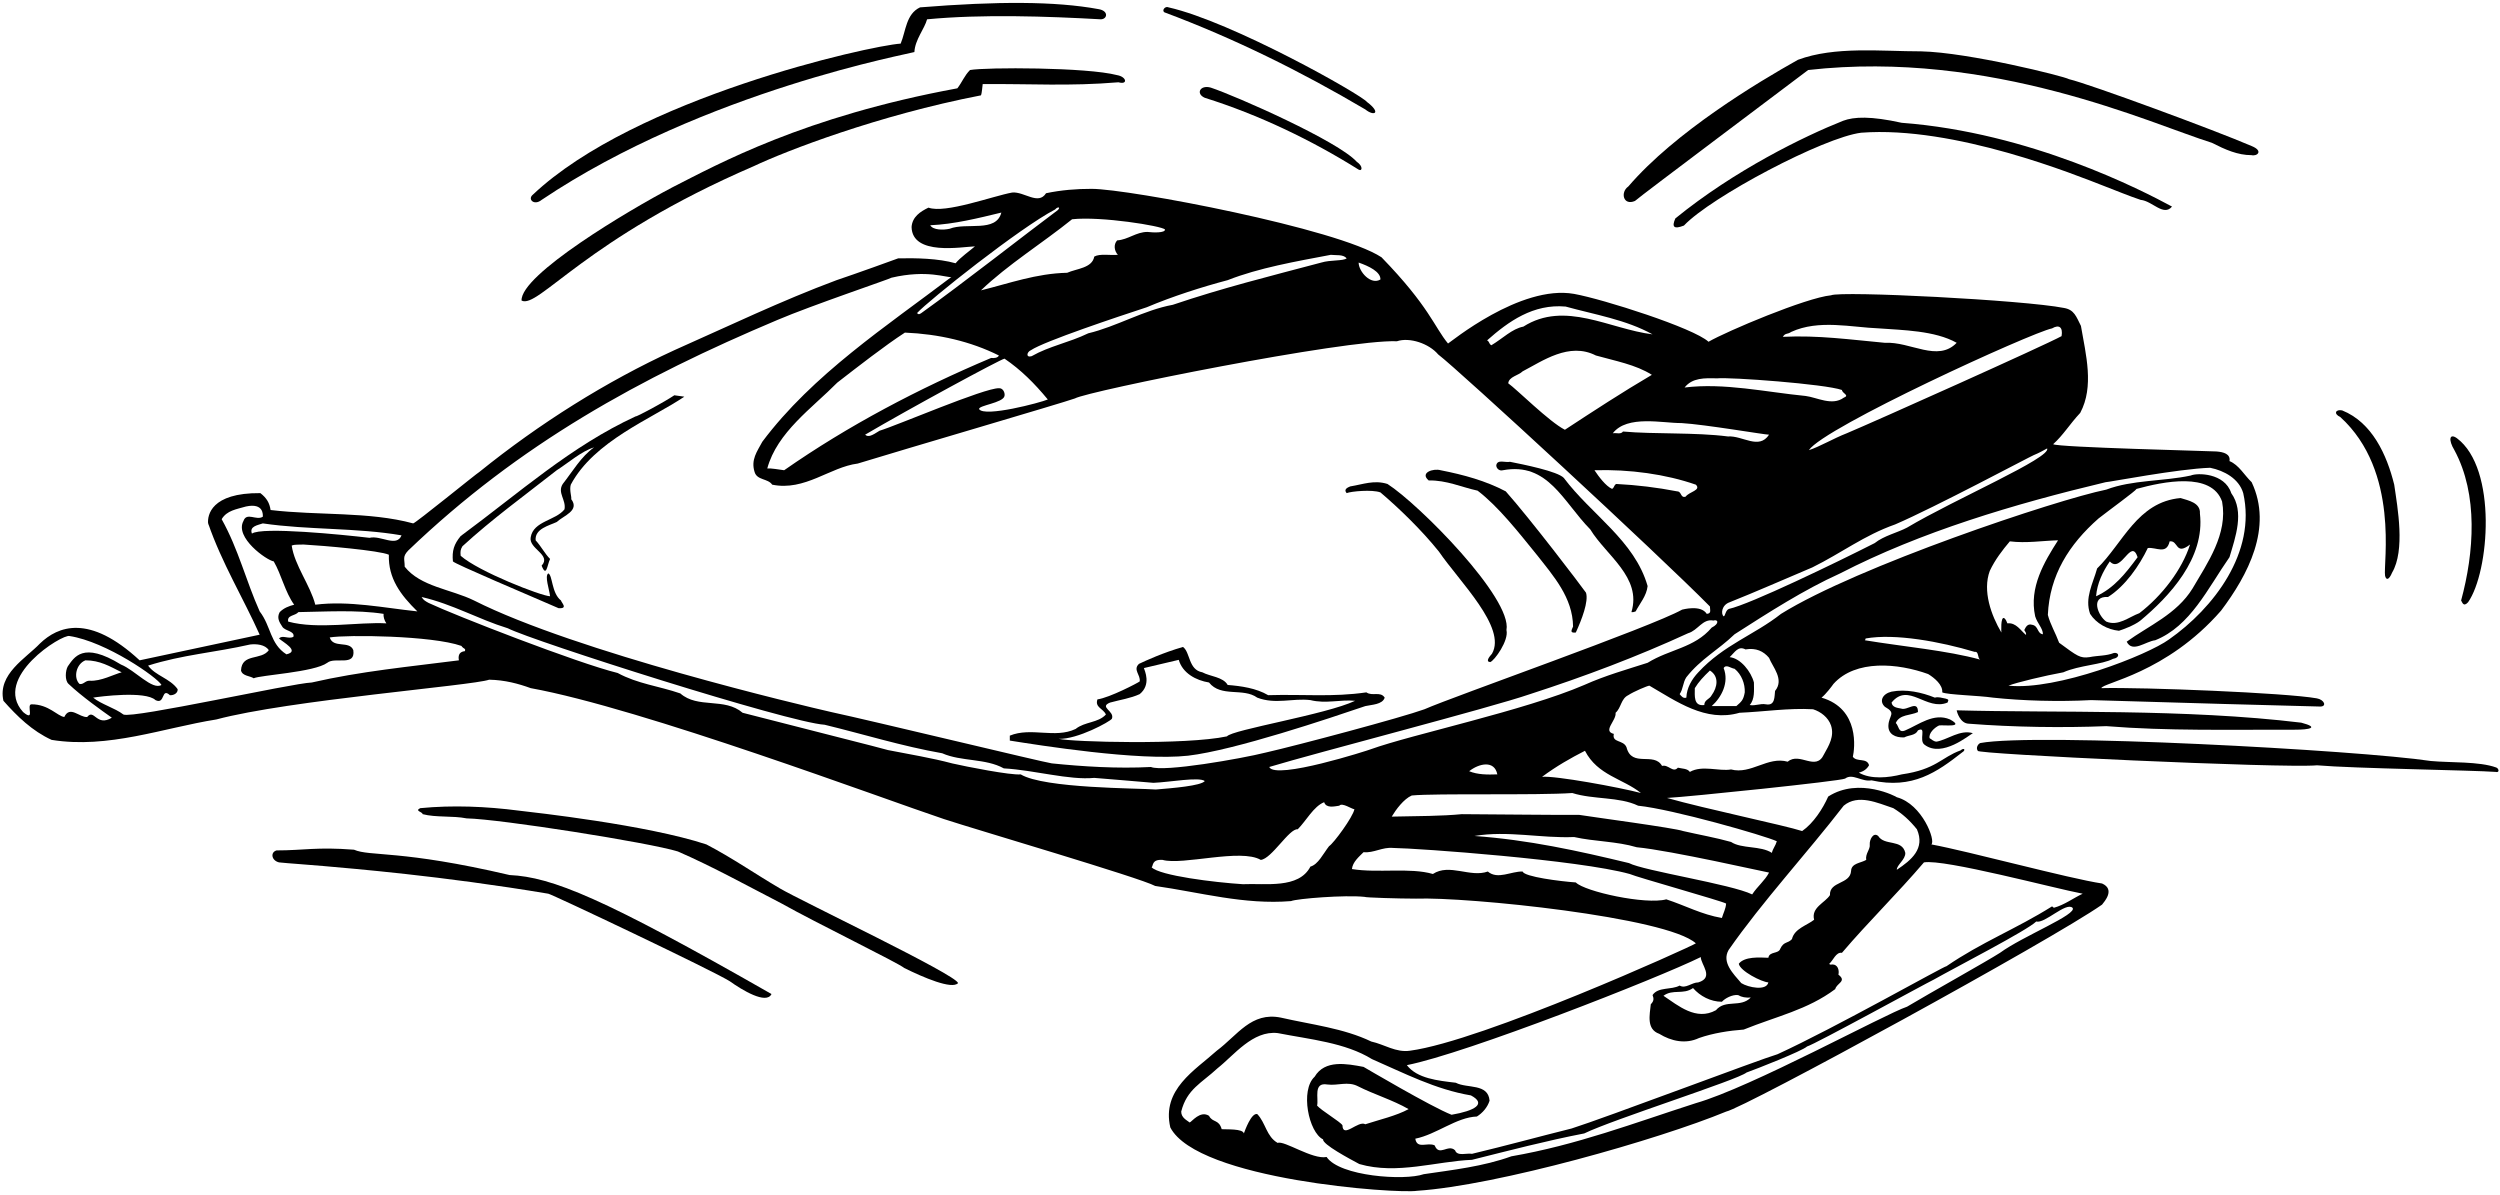 <?xml version="1.0" encoding="UTF-8"?>
<svg xmlns="http://www.w3.org/2000/svg" xmlns:xlink="http://www.w3.org/1999/xlink" width="500pt" height="239pt" viewBox="0 0 500 239" version="1.1">
<g id="surface1">
<path style=" stroke:none;fill-rule:nonzero;fill:rgb(0%,0%,0%);fill-opacity:1;" d="M 41.617 104.66 C 41.66 105.152 41.777 105.254 41.617 104.66 "/>
<path style=" stroke:none;fill-rule:nonzero;fill:rgb(0%,0%,0%);fill-opacity:1;" d="M 420.414 176.699 C 413.797 175.715 393.789 170.273 386.27 168.883 C 387.184 168.18 384.48 160.832 379.367 159.449 C 379.367 159.379 371.828 155.332 365.641 159.309 C 364.586 161.703 362.684 164.66 360.43 166.211 C 356.98 165.082 340.988 161.75 333.398 159.59 C 337.73 159.367 368.176 156.211 369.02 155.719 C 370.496 154.594 372.328 156.422 374.301 156.07 C 382.516 157.898 387.406 154.41 392.449 150.465 C 393.234 150 392.82 149.449 392.113 150.078 C 388.281 151.457 387.23 153.887 380.355 154.875 C 377.742 155.539 374.16 155.93 371.766 154.523 C 372.68 154.312 373.387 153.82 373.809 153.043 C 373.387 151.496 371.344 152.48 370.57 151.355 C 370.922 149.805 372.012 141.766 364.305 139.527 C 365.184 138.836 366.422 137.184 366.695 136.781 C 371.133 131.855 379.578 132.629 385.633 134.812 C 386.902 135.586 388.59 136.992 388.449 138.473 C 389.438 138.965 395.773 139.105 398.59 139.527 C 404.504 140.16 411.684 140.371 418.23 140.02 C 429.426 140.371 462.672 141.309 464.047 141.309 C 465.422 141.309 464.871 139.934 463.355 139.668 C 457.172 138.559 428.438 137.414 420.273 137.629 C 420.414 136.57 433.246 134.711 444.207 122.137 C 449.559 115.027 454.629 105.523 450.332 96.441 C 448.855 95.035 447.797 92.992 445.898 92.219 C 446.137 90.785 444.699 90.402 443.285 90.293 C 442.195 90.211 411.473 89.473 410.629 88.84 C 412.668 87.008 413.938 84.824 416.047 82.574 C 418.863 77.293 417.176 70.957 416.188 65.184 C 415.238 63.301 414.852 61.945 412.809 61.594 C 404.789 60 368.176 58.145 366.203 59.059 C 361.203 59.551 345.363 66.238 341.703 68.352 C 338.746 65.605 320.652 59.836 314.812 58.777 C 304.039 56.879 289.961 68.562 289.605 68.703 C 286.863 65.395 285.844 61.281 276.301 51.457 C 267.562 45.699 225.828 37.781 218.34 37.77 C 215.281 37.762 212.23 38.012 209.211 38.645 C 207.66 41.105 204.844 38.289 202.449 38.504 C 198.578 39.207 189.047 42.766 185.695 41.527 C 184.078 42.305 182.457 43.359 182.316 45.402 C 182.445 51.199 192.344 49.367 194.988 49.273 C 193.934 50.188 192.102 51.457 191.117 52.652 C 187.598 51.668 183.23 51.598 179.641 51.668 C 179.289 51.809 170.91 54.836 167.32 56.031 C 156.34 60.113 145.496 65.324 134.867 70.039 C 121.211 76.309 107.902 84.684 95.863 94.398 C 95.512 94.539 82.98 104.75 82.629 104.68 C 73.828 102.285 63.551 103.129 54.117 102.004 C 53.906 100.594 53.344 99.609 52.074 98.625 C 42.117 98.535 41.504 103.133 41.613 104.617 C 44.293 112.473 48.777 119.852 51.934 126.938 C 48.555 127.645 32.504 131.078 27.926 132.066 C 17.809 122.699 11.578 125.266 8.004 128.688 C 5.16 131.684 -0.516 134.812 0.684 140.16 C 3.426 143.258 6.457 146.215 10.328 147.977 C 21.66 149.805 32.645 145.582 43.273 143.891 C 57.738 140.023 94.457 137.133 97.836 135.938 C 101.004 136.008 103.664 136.727 106.145 137.629 C 128.414 141.676 176.812 159.824 188.793 163.816 C 195.199 165.926 228.078 175.574 231.035 177.191 C 239.977 178.461 248.844 180.992 258.211 180.219 C 259.336 179.727 269.051 178.953 272.922 179.375 C 272.922 179.516 279.82 179.727 283.199 179.727 C 293.414 179.348 333.387 183.41 339.172 188.668 C 338.324 189.301 296.438 208.227 282.004 210.141 C 279.188 210.562 276.863 208.871 274.262 208.309 C 268.699 205.633 262.293 204.93 256.168 203.523 C 250.254 202.324 247.508 207.043 243.355 210.141 C 238.988 214.082 232.301 217.883 234.062 225.488 C 239.512 236 279.469 238.793 283.41 238.16 C 299.465 237.102 331.777 227.879 345.223 222.32 C 348.953 221.543 410.414 187.965 420.414 180.922 C 420.906 180.289 423.07 177.883 420.414 176.699 Z M 368.738 161.141 C 371.625 158.746 375.496 160.578 378.664 161.633 C 380.496 162.762 381.902 164.027 383.383 165.855 C 385.07 169.73 382.277 172.016 379.367 173.953 C 379.297 173.039 381.129 171.91 381.059 170.574 C 380.426 167.758 376.906 169.234 375.637 167.195 C 374.652 166.352 373.879 167.969 373.949 168.883 C 374.09 169.871 373.031 170.715 373.242 171.98 C 372.188 172.617 370.285 172.617 370.219 174.164 C 370.074 176.91 365.852 176.207 365.992 179.023 C 365.008 180.57 362.191 181.484 362.824 183.949 C 361.414 185.078 358.883 185.711 358.391 187.824 C 357.547 188.738 356.77 188.246 356.066 189.723 C 355.715 190.848 353.883 190.215 353.672 191.555 C 351.91 191.484 348.914 191.266 347.758 192.75 C 347.996 194.199 352.336 196.41 353.672 196.48 C 353.312 198.234 349.645 197.5 348.254 196.621 C 346.633 194.723 344.309 192.469 345.719 190.004 C 352.477 180.289 361.348 170.715 368.738 161.141 Z M 350.152 199.508 C 348.109 201.621 345.086 199.789 343.184 202.043 C 339.238 204.227 335.648 201.129 332.691 199.156 C 334.594 197.75 336.637 199.016 338.605 197.609 C 340.016 199.227 342.129 200.352 344.379 200.352 C 345.012 199.648 346.492 198.875 347.617 199.016 C 348.32 199.438 349.168 199.578 350.152 199.508 Z M 325.793 172.617 C 315.586 170.152 305.66 167.969 294.887 167.195 C 301.574 166.07 308.191 167.688 314.812 167.406 C 318.895 168.32 323.328 168.25 327.344 169.449 C 334.102 170.082 353.531 174.516 353.812 174.516 C 352.969 176.137 351.488 177.262 350.434 178.883 C 346.281 176.84 328.75 174.164 325.793 172.617 Z M 355.363 168.25 C 355.078 169.234 354.59 169.66 354.375 170.574 C 352.121 169.094 348.32 169.801 346.211 168.391 C 343.254 167.547 339.664 166.914 336.637 166.211 C 334.98 165.602 318.48 163.402 315.797 162.969 C 312.797 163.035 298.312 162.852 292.352 162.832 C 288.41 163.219 283.645 163.219 278.344 163.324 C 279.188 161.914 280.738 159.801 282.355 159.098 C 287.129 158.633 307.348 159.098 314.461 158.605 C 318.684 159.945 323.82 159.309 327.625 161.141 C 334.523 161.844 352.969 167.125 355.363 168.25 Z M 316.852 136.992 C 304.91 142.133 282.422 146.867 274.117 149.863 C 273.84 150.004 255.047 156.066 253.844 153.398 C 263.137 150.582 298.055 141.57 306.012 138.824 C 316.922 135.305 327.695 131.219 337.621 126.645 C 339.594 126.082 340.508 123.688 342.691 124.109 C 343.598 123.801 343.965 124.719 342.34 125.52 C 338.887 129.602 333.961 129.812 329.523 132.559 C 325.371 133.895 321.078 135.094 316.852 136.992 Z M 328.188 158.605 C 323.965 157.48 310.938 155.086 308.406 155.367 C 311.359 153.184 314.105 151.637 316.992 150.156 C 319.527 155.086 324.598 155.719 328.188 158.605 Z M 299.465 154.875 C 297.492 154.945 295.52 154.945 293.832 154.242 C 295.797 152.676 298.898 151.988 299.465 154.875 Z M 366.203 145.09 C 366.906 147.273 365.781 149.102 364.797 150.863 C 363.176 154.383 359.938 150.297 357.547 152.34 C 353.531 151.215 350.223 154.945 346.211 153.891 C 343.816 154.312 340.438 152.973 337.973 154.383 C 337.48 153.676 336.426 153.75 335.578 153.535 C 334.594 154.664 333.68 152.832 332.41 153.184 C 330.793 150.297 326.355 153.605 325.301 149.453 C 324.668 147.906 322.344 148.609 322.766 146.777 C 320.441 146.215 323.328 144.102 323.117 142.555 C 324.246 141.57 324.176 139.738 325.652 139.035 C 326.711 138.328 329.523 137.133 329.879 137.133 C 335.227 140.23 341.141 144.527 347.898 142.555 C 352.828 142.344 357.758 141.57 362.613 141.852 C 364.16 142.344 365.641 143.469 366.203 145.09 Z M 344.73 133.613 C 345.223 132.77 346.211 133.684 346.914 133.754 C 348.32 134.883 349.027 136.781 348.953 138.473 C 348.676 140.02 348.32 140.301 347.266 141.219 C 345.789 141.219 344.027 141.219 342.34 141.219 C 344.309 139.457 345.859 136.5 344.73 133.613 Z M 350.785 136.5 C 350.223 134.316 348.109 131.645 345.93 131.43 C 346.984 130.445 347.617 129.109 349.098 129.883 C 351.207 129.531 352.688 130.234 353.812 131.57 C 354.516 133.402 356.91 135.867 355.012 138.191 C 354.871 139.246 355.078 141.219 353.18 140.863 C 351.984 140.652 351.137 141.219 349.941 141.008 C 350.996 139.809 350.785 138.051 350.785 136.5 Z M 342.34 139.035 C 341.914 139.879 340.859 139.949 340.859 141.008 C 338.676 141.285 338.961 139.176 338.961 137.629 C 339.734 136.359 340.719 135.305 341.984 134.105 C 343.887 135.305 343.465 137.484 342.34 139.035 Z M 372.965 128.051 C 373.031 127.91 373.172 127.84 373.102 127.699 C 379.031 126.641 388.098 128.336 394.926 130.375 C 395.844 130.234 395.422 131.645 396.055 131.926 C 389.438 130.094 380.637 129.32 372.965 128.051 Z M 400.84 123.617 C 400.066 123.266 400.277 126.504 400.277 126.504 C 398.234 123.055 396.477 118.195 397.953 114.184 C 399.012 111.93 400.488 110.027 401.969 108.27 C 405.207 108.691 408.656 108.129 411.613 108.059 C 408.867 112.352 405.77 117.492 407.035 123.266 C 407.461 124.672 408.586 125.656 408.586 126.855 C 407.387 126.715 407.738 125.164 406.402 124.953 C 405.488 124.672 405.137 125.445 404.855 126.012 C 405.066 126.363 405.277 126.574 405.207 126.996 C 404.148 126.152 403.234 124.461 401.477 124.672 C 401.336 124.32 401.191 123.898 400.84 123.617 Z M 421.117 96.441 C 421.75 96.441 435.617 93.766 442.027 93.555 C 444.844 94.117 447.797 95.738 448.645 98.625 C 451.316 110.453 442.73 121.633 433.789 127.898 C 429.535 130.996 411.383 138.145 401.688 137.133 C 403.27 136.496 409.047 135.121 412.668 134.461 C 415.836 133.051 420.461 132.922 422.594 131.77 C 424.035 131.547 423.863 130.445 422.805 130.586 C 421.188 131.219 419.637 131.078 417.879 131.43 C 416.059 131.684 415.508 131.27 411.824 128.547 C 411.109 126.598 410.062 124.883 409.57 122.984 C 409.922 115.027 413.797 108.902 419.711 103.691 C 421.961 101.934 427.102 98.203 427.312 97.781 C 432.559 96.348 442.32 94.281 444.418 100.312 C 445.617 106.789 441.465 112.633 438.504 117.703 C 435.34 122.844 429.703 125.164 425.34 128.336 C 426.469 130.656 429.141 128.262 431.043 128.051 C 438.082 125.234 441.531 117.703 445.898 111.438 C 447.094 107.426 448.926 102.355 446.25 98.625 C 444.934 94.559 439.422 94.539 438.152 95.105 C 432.594 96.301 426.469 95.949 421.258 97.922 C 411.262 99.961 371.508 113.258 356.207 122.773 C 350.855 126.996 344.73 128.969 339.664 134.461 C 338.395 135.797 337.34 137.555 337.27 139.527 C 336.637 139.738 336.281 139.246 335.93 138.824 C 336.637 137.836 336.566 136.5 337.27 135.445 C 340.227 131.715 343.535 130.094 346.914 126.855 C 353.742 122.488 360.715 117.984 368.035 114.676 C 384.156 106.367 402.812 100.809 421.117 96.441 Z M 345.93 120.449 C 351.066 118.406 356.98 115.801 362.473 113.48 C 368.316 110.594 372.82 107.07 379.016 104.891 C 386.902 101.512 406.113 91.258 406.754 91.02 C 407.762 90.617 408.656 90.105 409.43 89.684 C 410.328 91.531 390.984 99.82 381.41 105.523 C 379.578 106.508 376.766 107.145 374.934 108.621 C 367.43 112.434 350.012 120.867 345.773 121.785 C 345.07 122.066 345.062 123.25 344.73 123.266 C 344.145 122.793 344.309 121.012 345.93 120.449 Z M 412.316 67.227 C 408.949 69.078 375.074 84.25 369.371 86.645 C 366.695 87.684 363.945 89.332 361.77 90.035 C 364.77 85.484 406.297 66.508 410.414 65.676 C 411.797 64.859 412.621 65.406 412.316 67.227 Z M 358.246 66.383 C 363.738 63.848 370.285 65.465 375.777 65.676 C 380.426 66.027 386.973 66.098 391.336 68.562 C 387.535 72.504 382.113 68.281 376.977 68.562 C 370.074 67.93 363.668 67.016 356.559 67.367 C 357.121 66.52 357.402 66.945 358.246 66.383 Z M 343.395 75.672 C 345.93 75.391 365.008 76.801 368.387 77.996 C 368.457 78.699 370.004 79.055 368.738 79.547 C 366.414 81.234 363.387 79.477 361.137 79.195 C 353.18 78.418 344.801 76.52 336.918 77.504 C 338.465 75.531 340.93 75.602 343.395 75.672 Z M 353.812 86.938 C 351.77 90.035 348.531 87.078 345.574 87.289 C 339.027 86.445 330.863 86.867 324.598 86.305 C 324.176 86.938 323.258 86.516 322.555 86.656 C 325.441 82.926 332.598 84.656 336.281 84.613 C 341.07 84.895 352.898 86.938 353.812 86.938 Z M 339.172 96.934 C 340.297 98.062 337.832 98.344 337.129 99.328 C 336.07 99.68 336.355 98.273 335.438 98.273 C 331.426 97.496 327.414 97.004 323.258 96.793 C 322.766 97.004 322.906 97.496 322.414 97.781 C 321.148 97.215 319.738 95.316 318.895 94.047 C 325.934 93.836 333.145 94.836 339.172 96.934 Z M 312.98 85.953 C 309.883 84.402 303.266 77.785 301.645 76.66 C 301.785 75.32 303.688 75.109 304.531 74.266 C 308.477 72.223 313.824 68.352 319.176 71.098 C 322.906 72.152 327.203 72.93 330.371 74.969 C 324.387 78.488 318.895 82.078 312.98 85.953 Z M 313.121 61.312 C 318.965 62.93 325.16 63.914 330.512 66.871 C 321.922 65.816 312.98 60.047 304.672 65.324 C 302.422 65.746 300.52 67.719 298.266 69.055 C 297.703 68.703 297.984 68.422 297.422 68.07 C 301.715 64.27 306.645 60.746 313.121 61.312 Z M 276.09 55.891 C 274.203 57.086 271.73 54.336 271.727 52.512 C 273.746 53.215 276.129 54.336 276.09 55.891 Z M 266.164 50.965 C 267.219 51.105 268.629 50.82 269.332 51.668 C 268.629 52.23 266.094 51.949 264.262 52.512 C 253.914 55.258 244.551 57.578 234.555 60.961 C 228.781 62.016 223.289 65.324 217.656 66.66 C 213.715 68.562 209.914 69.195 206.324 71.238 C 205.129 71.59 205.34 70.395 206.184 70.039 C 208.844 68.25 223.695 63.301 229.344 61.453 C 234.512 59.266 240.469 57.371 245.535 56.031 C 251.801 53.566 259.125 52.301 266.164 50.965 Z M 199.777 77.645 C 196.891 77.574 179.328 85.117 175.91 86.148 C 174.379 87.133 173.645 87.5 173.023 86.938 C 181.754 81.797 200.059 71.871 200.902 71.73 C 204.211 73.984 206.887 76.66 209.562 79.898 C 208.082 80.531 196.93 83.488 195.828 81.836 C 195.586 81.078 200.621 80.602 200.902 79.195 C 201.043 78.488 200.551 77.574 199.777 77.645 Z M 156.832 94.047 C 155.703 93.906 154.297 93.625 153.453 93.695 C 155.422 86.445 162.465 81.586 167.461 76.52 C 171.547 73.352 176.965 69.129 180.98 66.52 C 187.738 66.805 194.145 68.281 199.777 71.098 C 199.566 71.59 198.789 71.66 198.227 71.59 C 183.727 77.715 169.645 85.105 156.832 94.047 Z M 233.004 45.895 C 233.047 46.617 230.613 46.527 229.484 46.387 C 227.23 46.387 225.613 47.938 223.43 48.078 C 222.656 48.922 222.867 50.188 223.57 50.965 C 222.023 51.105 219.98 50.68 218.855 51.316 C 218.434 53.637 215.336 53.711 213.434 54.555 C 207.238 54.695 201.887 56.664 196.188 58.074 C 201.535 52.934 208.574 48.57 214.418 43.852 C 220.191 43.219 232.371 45.191 233.004 45.895 Z M 189.922 45.754 C 188.652 46.035 186.609 46.035 186.047 45.051 C 190.836 44.84 195.621 43.641 200.27 42.516 C 199.215 46.598 193.301 44.414 189.922 45.754 Z M 211.039 41.883 C 211.457 41.348 212.215 41.328 211.582 42.004 C 205.27 46.707 192.48 56.746 184.219 62.648 C 183.547 63.07 183.652 62.648 183.371 62.648 C 185.766 60.047 203.895 45.609 211.039 41.883 Z M 81.645 110.102 C 103.891 88.77 128.109 75.531 155.492 63.988 C 162.254 61.102 178.305 55.68 178.305 55.539 C 185.469 53.859 189.426 55.609 190.273 55.398 C 177.391 65.184 162.535 74.898 152.465 88.348 C 151.41 90.316 150.145 91.938 150.918 94.398 C 151.41 96.09 153.594 95.668 154.438 96.934 C 160.984 98.273 165.984 93.414 171.547 92.711 C 180.695 89.895 212.695 80.531 214.98 79.688 C 217.59 78.207 268.922 67.852 279.391 68.25 C 281.922 67.402 285.805 68.703 287.637 70.887 C 291.766 74.023 331.637 110.805 341.984 121.293 C 341.984 121.996 342.34 122.703 341.352 122.773 C 340.156 120.871 336.496 121.926 336.426 121.926 C 330.16 125.445 290.805 139.246 284.891 141.852 C 280.344 143.508 259.719 149.008 253.141 150.512 C 248.172 151.758 232.723 154.453 230.188 153.398 C 223.5 153.75 216.559 153.309 210.363 152.676 C 208.742 152.465 174.434 144.172 166.266 142.414 C 160.59 141.125 115.215 130.398 94.809 120.098 C 90.23 117.844 84.105 117.352 80.938 113.34 C 80.938 111.789 80.445 111.367 81.645 110.102 Z M 77.277 124.672 C 71.711 124.352 63.551 125.941 57.637 124.32 C 57.355 122.984 59.043 123.195 59.68 122.422 C 64.816 122.348 71.363 121.926 76.715 122.773 C 76.645 123.266 76.855 124.109 77.277 124.672 Z M 63.059 120.941 C 62.07 117.07 58.902 113.059 58.34 109.113 C 59.043 108.832 59.891 108.973 60.664 108.902 C 64.742 109.133 75.941 110.102 77.77 110.945 C 77.629 115.66 80.094 118.969 83.473 122.277 C 76.785 121.574 69.816 120.098 63.059 120.941 Z M 80.305 107.07 C 79.32 109.535 76.152 107.004 73.898 107.566 C 68.547 106.934 52.355 105.312 50.387 106.719 C 49.82 105.242 51.582 105.031 52.566 104.68 C 61.648 106.016 71.363 105.523 80.305 107.07 Z M 44.332 103.836 C 45.387 102.074 47.289 101.863 49.188 101.301 C 52.828 100.516 52.566 103.059 52.566 103.34 C 51.301 104.188 49.328 102.355 48.695 104.188 C 46.863 107.496 53.344 112.07 54.75 112.281 C 56.297 114.957 57.004 118.406 58.832 120.941 C 57.777 121.223 56.793 121.574 55.945 122.422 C 55.312 123.547 55.875 124.461 56.441 125.305 C 56.934 126.223 58.973 126.152 58.691 127.348 C 57.777 127.91 56.492 126.918 55.805 127.699 C 56.492 128.383 60.102 130.234 57.285 130.867 C 53.977 128.758 54.258 125.305 51.934 122.277 C 49.188 116.152 47.711 109.891 44.332 103.836 Z M 17.438 143.398 C 15.891 143.539 13.988 141.008 12.859 143.398 C 11.523 143.258 9.742 140.852 6.312 140.863 C 5.16 140.852 7.16 144.527 4.625 142.414 C -1.621 135.535 12.492 126.734 13.918 127.207 C 21.238 128.336 31.559 135.535 32.293 136.992 C 30.461 138.102 27.012 134.035 24.195 132.91 C 16.527 128.199 14.832 131.504 13.566 133.262 C 13.074 134.105 12.934 136.078 13.707 136.781 C 16.383 139.316 20.379 142.133 22.367 143.539 C 19.277 145.434 18.844 141.641 17.438 143.398 Z M 24.336 134.461 C 22.719 134.883 20.184 136.289 17.93 136.148 C 17.086 136.078 16.664 136.992 15.891 136.781 C 14.621 135.516 15.254 132.77 17.086 132.066 C 19.973 132.066 21.945 133.262 24.336 134.461 Z M 92.977 130.234 C 91.328 130.398 91.781 131.926 91.781 132.066 C 81.926 133.332 72.141 134.246 62.352 136.5 C 58.41 136.641 26.59 143.75 24.688 142.906 C 22.93 141.57 20.254 140.863 18.633 139.527 C 19.832 139.316 29.125 138.117 31.094 140.02 C 33.066 141.008 32.223 137.414 33.98 139.035 C 34.758 139.105 35.602 138.613 35.531 137.836 C 33.98 135.656 31.094 135.16 29.617 133.121 C 36.516 130.938 42.922 130.516 50.031 128.898 C 51.301 128.758 52.988 128.898 53.766 130.023 C 52.285 132.137 48.344 130.586 48.203 134.105 C 48.484 135.234 50.031 135.16 50.738 135.656 C 52.004 135.02 62.848 134.461 65.453 132.559 C 67 131.289 71.152 133.402 70.66 130.023 C 69.887 128.051 66.648 129.742 65.945 127.488 C 69.328 126.918 86.379 127.102 92.273 129.18 C 92.766 129.883 93.188 129.602 92.977 130.234 Z M 190.484 152.691 C 186.258 151.566 181.895 150.863 177.602 150.016 C 177.316 149.875 158.027 145.02 148.523 142.555 C 144.934 139.457 139.582 141.781 136.062 138.684 C 131.77 137.203 127.547 136.781 123.531 134.598 C 115.508 132.629 90.961 123.066 85.727 120.59 C 85.094 120.238 84.672 120.027 84.32 119.395 C 90.656 120.871 95.543 123.801 101.566 125.656 C 106.496 128.191 157.746 144.527 164.926 144.949 C 172.742 146.848 180.414 149.242 188.441 150.652 C 192.242 152.34 197.102 151.637 200.762 153.676 C 206.957 154.031 213.797 156.066 218.855 155.578 C 222.41 155.883 226.738 156.211 230.684 156.566 C 233.961 156.434 239.828 155.332 240.961 156.211 C 240.195 157.168 234.555 157.621 231.176 157.902 C 227.656 157.621 208.844 157.719 204.141 154.875 C 202.172 155.086 193.23 153.324 190.484 152.691 Z M 265.812 169.234 C 264.613 170.785 263.629 172.898 262.082 173.32 C 259.758 177.824 253.07 176.629 248.562 176.84 C 242.934 176.488 231.945 175.133 230.328 173.461 C 230.684 173.18 230.297 171.836 232.512 171.98 C 236.523 173.109 248.172 169.633 252.152 171.98 C 254.336 171.77 257.855 165.645 259.547 165.855 C 261.234 164.168 262.715 161.281 264.828 160.438 C 265.25 161.703 266.867 161.281 267.855 161.141 C 268.418 160.438 270.387 161.844 270.883 161.844 C 270.598 163.395 266.727 168.672 265.812 169.234 Z M 333.258 179.867 C 329.172 180.992 316.922 178.316 315.164 176.488 C 312.137 176.277 304.812 175.359 304.531 174.305 C 302.211 174.234 299.535 175.996 297.562 174.305 C 294.043 175.574 289.891 172.617 286.578 174.797 C 282.004 173.461 275.598 174.656 270.387 173.812 C 270.527 172.406 271.797 171.348 272.711 170.434 C 274.754 170.645 276.441 169.379 278.625 169.59 C 283.695 169.66 315.797 171.98 325.934 174.797 C 327.344 175.43 344.449 180.219 345.223 180.711 C 345.152 181.77 344.66 182.613 344.379 183.598 C 340.297 182.895 337.129 181.133 333.258 179.867 Z M 399.996 190.566 C 397.496 192.184 385.672 198.785 381.41 201.34 C 376.977 202.816 350.195 217.484 339.172 220.629 C 326.711 224.641 315.305 229.008 302.281 231.262 C 296.648 233.301 290.52 233.984 284.75 234.836 C 280.895 236.184 267.926 235.273 265.32 231.398 C 262.504 231.965 256.801 228.023 255.535 228.586 C 253.281 227.316 253.141 224.57 251.449 222.812 C 250.254 222.531 248.984 226.121 248.773 226.684 C 248.562 225.699 245.254 225.91 244.34 225.84 C 243.77 223.809 242.508 224.57 241.805 223.164 C 240.047 222.035 238.355 224.359 237.934 224.5 C 237.441 224.078 236.242 223.586 236.242 222.32 C 237.371 217.812 240.328 216.617 243.496 213.66 C 246.805 211.055 250.535 206.055 255.535 206.617 C 262.012 207.887 269.051 208.52 274.402 211.828 C 280.879 214.645 287.074 217.883 294.184 219.082 C 297.395 220.785 294.922 222.16 290.312 222.953 C 286.301 221.402 272.852 213.449 272.711 213.379 C 269.332 212.742 264.969 211.898 262.926 215.348 C 259.996 218.035 261.73 226.473 264.613 227.879 C 264.473 228.867 269.895 231.754 271.867 232.809 C 279.398 234.992 287.285 232.246 294.395 231.965 C 301.996 230.062 309.25 228.16 316.852 226.684 C 322.625 223.867 347.547 215.984 349.309 214.504 C 351.277 213.801 360.43 210.211 361.414 209.293 C 362.965 208.871 385.141 196.691 386.762 195.918 C 391.125 193.453 405.488 186.062 407.246 184.301 C 408.938 184.793 413.172 180.359 414.5 181.555 C 415.645 182.836 404.504 187.258 399.996 190.566 Z M 265.461 216.898 C 267.57 217.18 269.543 216.195 271.586 217.25 C 274.754 218.867 278.555 219.996 281.723 221.824 C 279.258 223.164 275.879 223.938 273.062 224.852 C 271.656 224.008 268.559 227.797 268.488 225.051 C 268.066 224.348 264.262 222.105 263.418 221.121 C 263.77 219.715 262.574 216.406 265.461 216.898 Z M 410.77 181.555 C 410.629 181.484 410.555 181.344 410.414 181.273 C 403.234 185.781 396.266 188.457 389.297 193.242 C 389.016 193.102 366.906 205.633 355.504 210.844 C 351.91 211.898 321.008 223.586 314.316 225.699 C 307.559 227.387 301.434 229.078 294.395 230.766 C 293.41 230.555 291.438 231.332 291.016 230.062 C 289.605 228.727 287.848 231.398 286.934 229.078 C 285.523 228.375 283.41 229.922 283.059 227.738 C 287.285 226.895 291.297 223.445 295.379 223.305 C 296.508 222.602 297.492 221.473 297.914 220.137 C 297.633 216.617 293.41 217.742 291.156 216.547 C 287.566 216.125 283.41 215.703 281.371 213.027 C 293.199 210.703 331.777 195.566 340.156 191.414 C 340.156 192.891 342.902 195.496 339.664 196.48 C 338.324 196.48 337.129 197.82 335.93 197.113 C 334.242 198.031 331.637 197.328 330.512 199.016 C 330.793 199.719 330.793 200.215 330.16 200.848 C 329.945 202.957 329.242 205.844 331.848 206.762 C 334.242 208.238 337.129 208.871 339.805 207.605 C 342.621 206.617 345.859 206.125 348.742 205.914 C 355.363 203.238 361.488 201.973 367.047 197.82 C 367.328 196.621 369.441 196.27 367.684 194.934 C 367.895 194.02 367.539 192.891 366.484 192.891 C 366.273 192.891 365.992 193.031 365.852 192.75 C 366.625 192.117 367.188 190.355 368.387 190.566 C 373.598 184.441 379.578 178.598 384.789 172.477 C 388.871 171.77 410.906 177.684 416.539 178.742 C 414.711 179.586 412.879 180.992 410.77 181.555 "/>
<path style=" stroke:none;fill-rule:nonzero;fill:rgb(0%,0%,0%);fill-opacity:1;" d="M 41.617 104.66 C 41.617 104.645 41.617 104.633 41.613 104.617 C 41.605 104.59 41.594 104.562 41.586 104.539 C 41.598 104.586 41.605 104.621 41.617 104.66 "/>
<path style=" stroke:none;fill-rule:nonzero;fill:rgb(0%,0%,0%);fill-opacity:1;" d="M 70.801 169.941 C 63.367 169.359 60.734 170.082 55.312 170.082 C 54.02 170.461 54.293 172.109 55.805 172.477 C 57.777 172.688 61.719 172.934 64.742 173.211 C 70.227 173.707 88.117 175.133 109.664 178.742 C 110.297 178.812 142.82 194.23 145.988 196.27 C 148.344 197.961 153.297 200.984 154.297 198.805 C 120.57 179.535 110.395 175.41 101.918 175.008 C 80.145 169.91 74.039 171.348 70.801 169.941 "/>
<path style=" stroke:none;fill-rule:nonzero;fill:rgb(0%,0%,0%);fill-opacity:1;" d="M 155.988 177.684 C 151.059 174.797 146.422 171.559 141.273 168.883 C 129.371 164.961 106.82 162.484 103.75 162.125 C 97.273 161.281 90.516 161 84.035 161.633 C 82.895 162.207 84.461 162.336 84.531 162.832 C 87.207 163.535 90.516 163.113 93.328 163.676 C 100.09 163.816 129.922 168.535 135.57 170.293 C 142.539 173.32 149.789 177.332 156.34 180.711 C 163.098 184.516 179.711 192.609 180.84 193.594 C 184.645 195.484 190.422 197.961 191.609 196.621 C 191.398 195.004 160.281 180.219 155.988 177.684 "/>
<path style=" stroke:none;fill-rule:nonzero;fill:rgb(0%,0%,0%);fill-opacity:1;" d="M 134.867 79.055 C 132.895 80.391 127.262 83.418 127.121 83.277 C 114.168 89.262 103.961 98.484 92.133 107.215 C 90.797 108.832 90.371 110.172 90.586 112.281 C 90.938 112.773 105.367 118.887 111.703 121.633 C 113.695 121.785 112.27 120.52 112.195 120.098 C 110.297 118.617 110.531 115.047 109.664 114.676 C 108.883 115.184 109.875 117.914 110.016 119.254 C 108.184 119.18 95.723 114.324 92.133 111.156 C 92.062 110.312 92.062 109.961 92.484 109.254 C 98.469 103.766 104.805 99.188 111.352 94.047 C 113.676 92.57 116.281 90.246 118.816 89.473 C 116.211 91.305 114.449 94.398 112.551 96.793 C 111.422 98.555 113.254 99.961 112.902 101.863 C 111.141 104.117 106.707 104.188 106.145 107.426 C 105.648 109.746 110.367 110.945 108.324 113.129 C 109.297 115.598 109.434 112.984 110.016 111.789 C 108.961 110.734 108.324 109.395 107.129 108.059 C 106.918 105.734 109.875 105.102 111.352 104.398 C 112.691 103.129 116 102.145 114.238 99.82 C 114.383 99.508 113.832 97.996 114.156 96.934 C 118.801 88.203 130.309 83.762 136.867 79.336 L 134.867 79.055 "/>
<path style=" stroke:none;fill-rule:nonzero;fill:rgb(0%,0%,0%);fill-opacity:1;" d="M 150.777 33.223 C 157.145 30.207 175.57 23.059 196.188 19.07 C 196.398 18.648 196.469 17.172 196.539 16.816 C 206.094 16.734 213.797 17.281 223.695 16.457 C 225.621 17.008 225.344 15.359 223.426 15.027 C 217.371 13.434 197.172 13.438 194.004 14.004 C 192.879 15.129 192.453 16.395 191.469 17.664 C 160.719 23.332 143.664 32.801 134.516 37.445 C 125.645 42.094 104.07 54.957 104.312 60.113 C 107.645 61.832 116.996 47.809 150.777 33.223 "/>
<path style=" stroke:none;fill-rule:nonzero;fill:rgb(0%,0%,0%);fill-opacity:1;" d="M 108.324 39.98 C 140.922 18.109 182.668 10.621 182.879 10.41 C 182.996 7.934 184.922 5.734 185.414 3.863 C 196.398 2.809 209.395 3.258 220.191 3.863 C 221.496 3.809 221.77 2.156 219.699 1.824 C 211.047 0.234 199.496 0.234 184.008 1.473 C 181.191 2.809 181.191 6.188 180.133 8.723 C 173.867 9.145 127.039 19.609 106.582 38.926 C 105.445 39.832 106.82 41.207 108.324 39.98 "/>
<path style=" stroke:none;fill-rule:nonzero;fill:rgb(0%,0%,0%);fill-opacity:1;" d="M 237.629 151.137 C 246.98 150.039 266.023 143.609 273.062 141.219 C 274.262 140.934 276.512 140.934 276.938 139.527 C 276.09 138.191 274.473 139.316 273.273 138.473 C 266.586 139.457 260.602 138.824 253.633 139.035 C 251.238 137.629 248.211 137.203 245.535 136.992 C 244.621 135.371 242.016 135.305 240.469 134.461 C 237.652 133.965 238.074 130.445 236.598 129.391 C 232.68 130.512 229.133 132.137 227.797 132.77 C 226.527 133.965 228.148 134.949 227.938 136.289 C 227.586 136.57 221.953 139.527 219.488 139.879 C 218.926 141.5 220.684 141.711 221.18 142.906 C 219.629 144.598 216.953 144.316 215.121 145.793 C 210.969 147.766 206.254 145.371 201.961 147.129 C 201.961 147.48 201.961 147.766 201.961 148.117 C 207.73 149.031 227.73 152.238 237.629 151.137 Z M 235.75 131.969 C 236.523 134.645 239.199 136.078 241.805 136.5 C 244.199 139.527 248.633 137.484 251.449 139.527 C 255.109 140.934 258.488 139.598 262.082 140.02 C 265.18 140.793 267.996 139.879 271.023 140.16 C 265.25 142.906 246.391 145.945 245.395 147.273 C 237.16 149.031 214.348 148.398 211.742 147.766 C 215.477 147.906 222.023 144.316 222.375 143.75 C 223.008 142.203 219.699 141.43 222.023 140.512 C 224.062 139.949 226.105 139.668 227.938 138.824 C 230.297 136.91 228.922 134.105 228.781 133.613 L 235.75 131.969 "/>
<path style=" stroke:none;fill-rule:nonzero;fill:rgb(0%,0%,0%);fill-opacity:1;" d="M 273.062 21.887 C 274.844 23.332 276.312 22.602 273.414 20.41 C 272.277 18.934 246.453 4.355 233.711 1.473 C 233.047 1.148 232.312 2.066 232.863 2.457 C 246.805 7.664 260.18 14.285 273.062 21.887 "/>
<path style=" stroke:none;fill-rule:nonzero;fill:rgb(0%,0%,0%);fill-opacity:1;" d="M 242.156 17.523 C 240.012 16.914 239.094 18.75 240.961 19.562 C 251.73 22.941 262.293 28.012 271.727 33.926 C 272.461 34.332 272.645 33.234 271.375 32.379 C 267.645 28.223 247.227 19.211 242.156 17.523 "/>
<path style=" stroke:none;fill-rule:nonzero;fill:rgb(0%,0%,0%);fill-opacity:1;" d="M 276.09 98.484 C 279.82 101.652 284.328 106.016 287.777 110.312 C 291.859 116.297 301.383 125.496 298.406 130.727 C 297.809 131.41 297.07 132.348 298.055 132.418 C 298.906 132.098 301.797 128.109 301.293 126.012 C 302.492 119.676 283.766 100.809 277.496 96.793 C 274.824 95.949 272.641 96.863 270.035 97.285 C 269.543 97.496 268.656 97.859 269.332 98.625 C 270.172 98.27 274.434 97.859 276.09 98.484 "/>
<path style=" stroke:none;fill-rule:nonzero;fill:rgb(0%,0%,0%);fill-opacity:1;" d="M 285.734 96.09 C 289.324 96.02 292.281 97.43 295.52 98.133 C 299.676 101.301 303.688 106.438 307.348 110.945 C 310.727 115.238 314.543 119.531 314.613 125.305 C 314.309 126.047 313.895 126.645 315.164 126.504 C 316.359 123.898 317.746 120.27 317.203 118.547 C 316.219 117.141 306.152 103.902 301.152 98.273 C 297.141 96.16 292.777 94.965 288.129 94.047 C 286.652 93.625 283.906 94.539 285.734 96.09 "/>
<path style=" stroke:none;fill-rule:nonzero;fill:rgb(0%,0%,0%);fill-opacity:1;" d="M 300.59 94.047 C 309.602 92.359 312.629 100.383 318.051 105.875 C 321.219 111.086 328.398 115.449 326.285 122.422 C 326.637 122.488 326.922 122.348 327.133 122.277 C 327.977 120.66 329.312 119.18 329.523 117.211 C 326.922 108.129 318.262 102.918 312.77 95.598 C 311.574 94.258 304.461 92.852 301.996 92.359 C 301.082 92.57 299.465 91.797 299.254 93.062 C 299.254 93.695 299.887 94.258 300.59 94.047 "/>
<path style=" stroke:none;fill-rule:nonzero;fill:rgb(0%,0%,0%);fill-opacity:1;" d="M 326.992 40.191 C 328.195 39.102 358.32 16.535 361.629 14.004 C 398.32 9.859 430.199 24.762 442.379 28.562 C 445.07 29.934 447.547 31.031 450.297 31.031 C 451.395 31.309 452.77 30.207 450.332 29.211 C 443.152 26.109 417.949 16.816 413.797 15.832 C 412.879 15.27 393.73 10.48 384.227 10.27 C 376.199 10.27 366.977 9.215 359.586 11.961 C 351.57 16.457 335.086 26.324 325.652 37.305 C 324.035 38.434 324.621 41.207 326.992 40.191 "/>
<path style=" stroke:none;fill-rule:nonzero;fill:rgb(0%,0%,0%);fill-opacity:1;" d="M 368.621 24.156 C 360.754 27.285 346.895 34.059 335.07 43.684 C 334.297 45.441 334.797 45.883 336.785 45.113 C 342.234 39.355 364.77 27.457 372.238 26.543 C 390.918 25.121 415.254 35.051 420.887 37.23 C 423.281 38.148 425.812 39.203 428.137 39.977 C 430.461 40.188 432.715 43.355 434.402 41.316 C 428.418 38.074 406.043 26.496 380.336 24.559 C 374.145 23.195 370.82 23.332 368.621 24.156 "/>
<path style=" stroke:none;fill-rule:nonzero;fill:rgb(0%,0%,0%);fill-opacity:1;" d="M 384.93 148.961 C 388.422 151.598 393.828 147.012 394.574 146.637 C 392.039 145.863 389.578 147.906 387.324 148.328 C 386.762 148.328 386.359 147.91 385.914 147.625 C 385.703 146.637 386.902 145.512 387.816 145.09 C 388.66 144.949 393.098 145.582 390 143.891 C 386.762 142.484 383.734 144.949 381.059 146.074 C 379.648 146.707 379.789 145.16 379.156 144.598 C 379.934 142.836 382.113 143.117 383.594 142.414 C 383.594 139.879 381.41 142.203 380.215 141.711 C 379.508 141.57 378.453 141.5 378.312 140.512 C 381.691 136.359 385.281 142.273 389.508 140.512 C 389.719 139.949 389.797 139.934 389.156 139.727 C 388.379 139.586 387.676 139.316 386.973 139.527 C 384.367 138.473 381.199 137.766 378.312 138.328 C 376.504 138.762 375.77 140.23 376.977 141.359 C 379.348 142.684 377.77 143.012 377.68 145.09 C 377.605 146.828 379.07 147.562 380.848 147.48 C 381.762 146.988 383.102 147.129 383.594 146.074 C 385.422 145.16 383.664 148.117 384.93 148.961 "/>
<path style=" stroke:none;fill-rule:nonzero;fill:rgb(0%,0%,0%);fill-opacity:1;" d="M 421.258 145.23 C 433.578 146.215 445.805 145.914 458.922 145.941 C 461.879 145.949 463.992 145.52 460.258 144.535 C 436.957 141.719 410.973 142.613 391.336 142.062 C 391.406 142.484 392.039 144.668 393.73 144.738 C 402.672 145.441 412.527 145.582 421.258 145.23 "/>
<path style=" stroke:none;fill-rule:nonzero;fill:rgb(0%,0%,0%);fill-opacity:1;" d="M 499.246 153.5 C 495.824 152.254 490.008 152.566 486.168 152.199 C 471.664 150.016 407.121 146.535 396.055 148.609 C 395.562 148.82 395.141 149.594 395.562 150.156 C 394.504 150.793 456.719 153.695 463.406 153.062 C 470.656 153.695 494.848 154.051 499.121 154.383 C 499.98 154.602 499.773 153.691 499.246 153.5 "/>
<path style=" stroke:none;fill-rule:nonzero;fill:rgb(0%,0%,0%);fill-opacity:1;" d="M 439.984 102.707 C 440.125 100.523 437.66 100.102 436.113 99.609 C 427.453 100.383 424.566 108.691 419.426 113.691 C 418.582 116.719 416.895 119.605 418.02 122.773 C 419.215 124.672 421.539 125.941 423.789 126.152 C 424.586 125.91 426.82 125.082 428.016 124.168 C 433.859 119.309 441.039 111.648 439.984 102.707 Z M 421.961 112.281 C 424.285 114.816 426.188 107.426 427.523 111.438 C 425.129 114.676 422.805 117.633 419.215 119.254 C 419.426 116.648 420.555 114.324 421.961 112.281 Z M 421.258 124.32 C 419.637 123.195 417.949 119.18 421.609 119.395 C 425.059 117.211 427.875 113.129 429.562 109.605 C 431.254 109.395 433.297 111.016 433.93 108.27 C 435.723 108.035 435.035 111.195 438.012 108.902 C 436.395 113.973 432.379 119.18 427.875 122.633 C 425.762 123.406 423.652 125.305 421.258 124.32 "/>
<path style=" stroke:none;fill-rule:nonzero;fill:rgb(0%,0%,0%);fill-opacity:1;" d="M 468.074 83.418 C 479.996 94.281 476.594 112.844 477.016 115.168 C 477.246 116.102 477.797 116.008 478.418 114.531 C 481.062 110.039 479.523 101.617 478.844 96.934 C 477.367 90.949 474.41 84.473 468.426 82.078 C 467.164 81.816 466.613 82.734 468.074 83.418 "/>
<path style=" stroke:none;fill-rule:nonzero;fill:rgb(0%,0%,0%);fill-opacity:1;" d="M 492.223 120.098 C 492.434 120.379 492.645 121.508 493.617 120.449 C 497.871 114.359 499.52 93.734 491.379 87.641 C 489.895 86.582 489.621 87.957 490.883 90.035 C 495.672 98.906 494.824 110.523 492.223 120.098 "/>
</g>
</svg>
